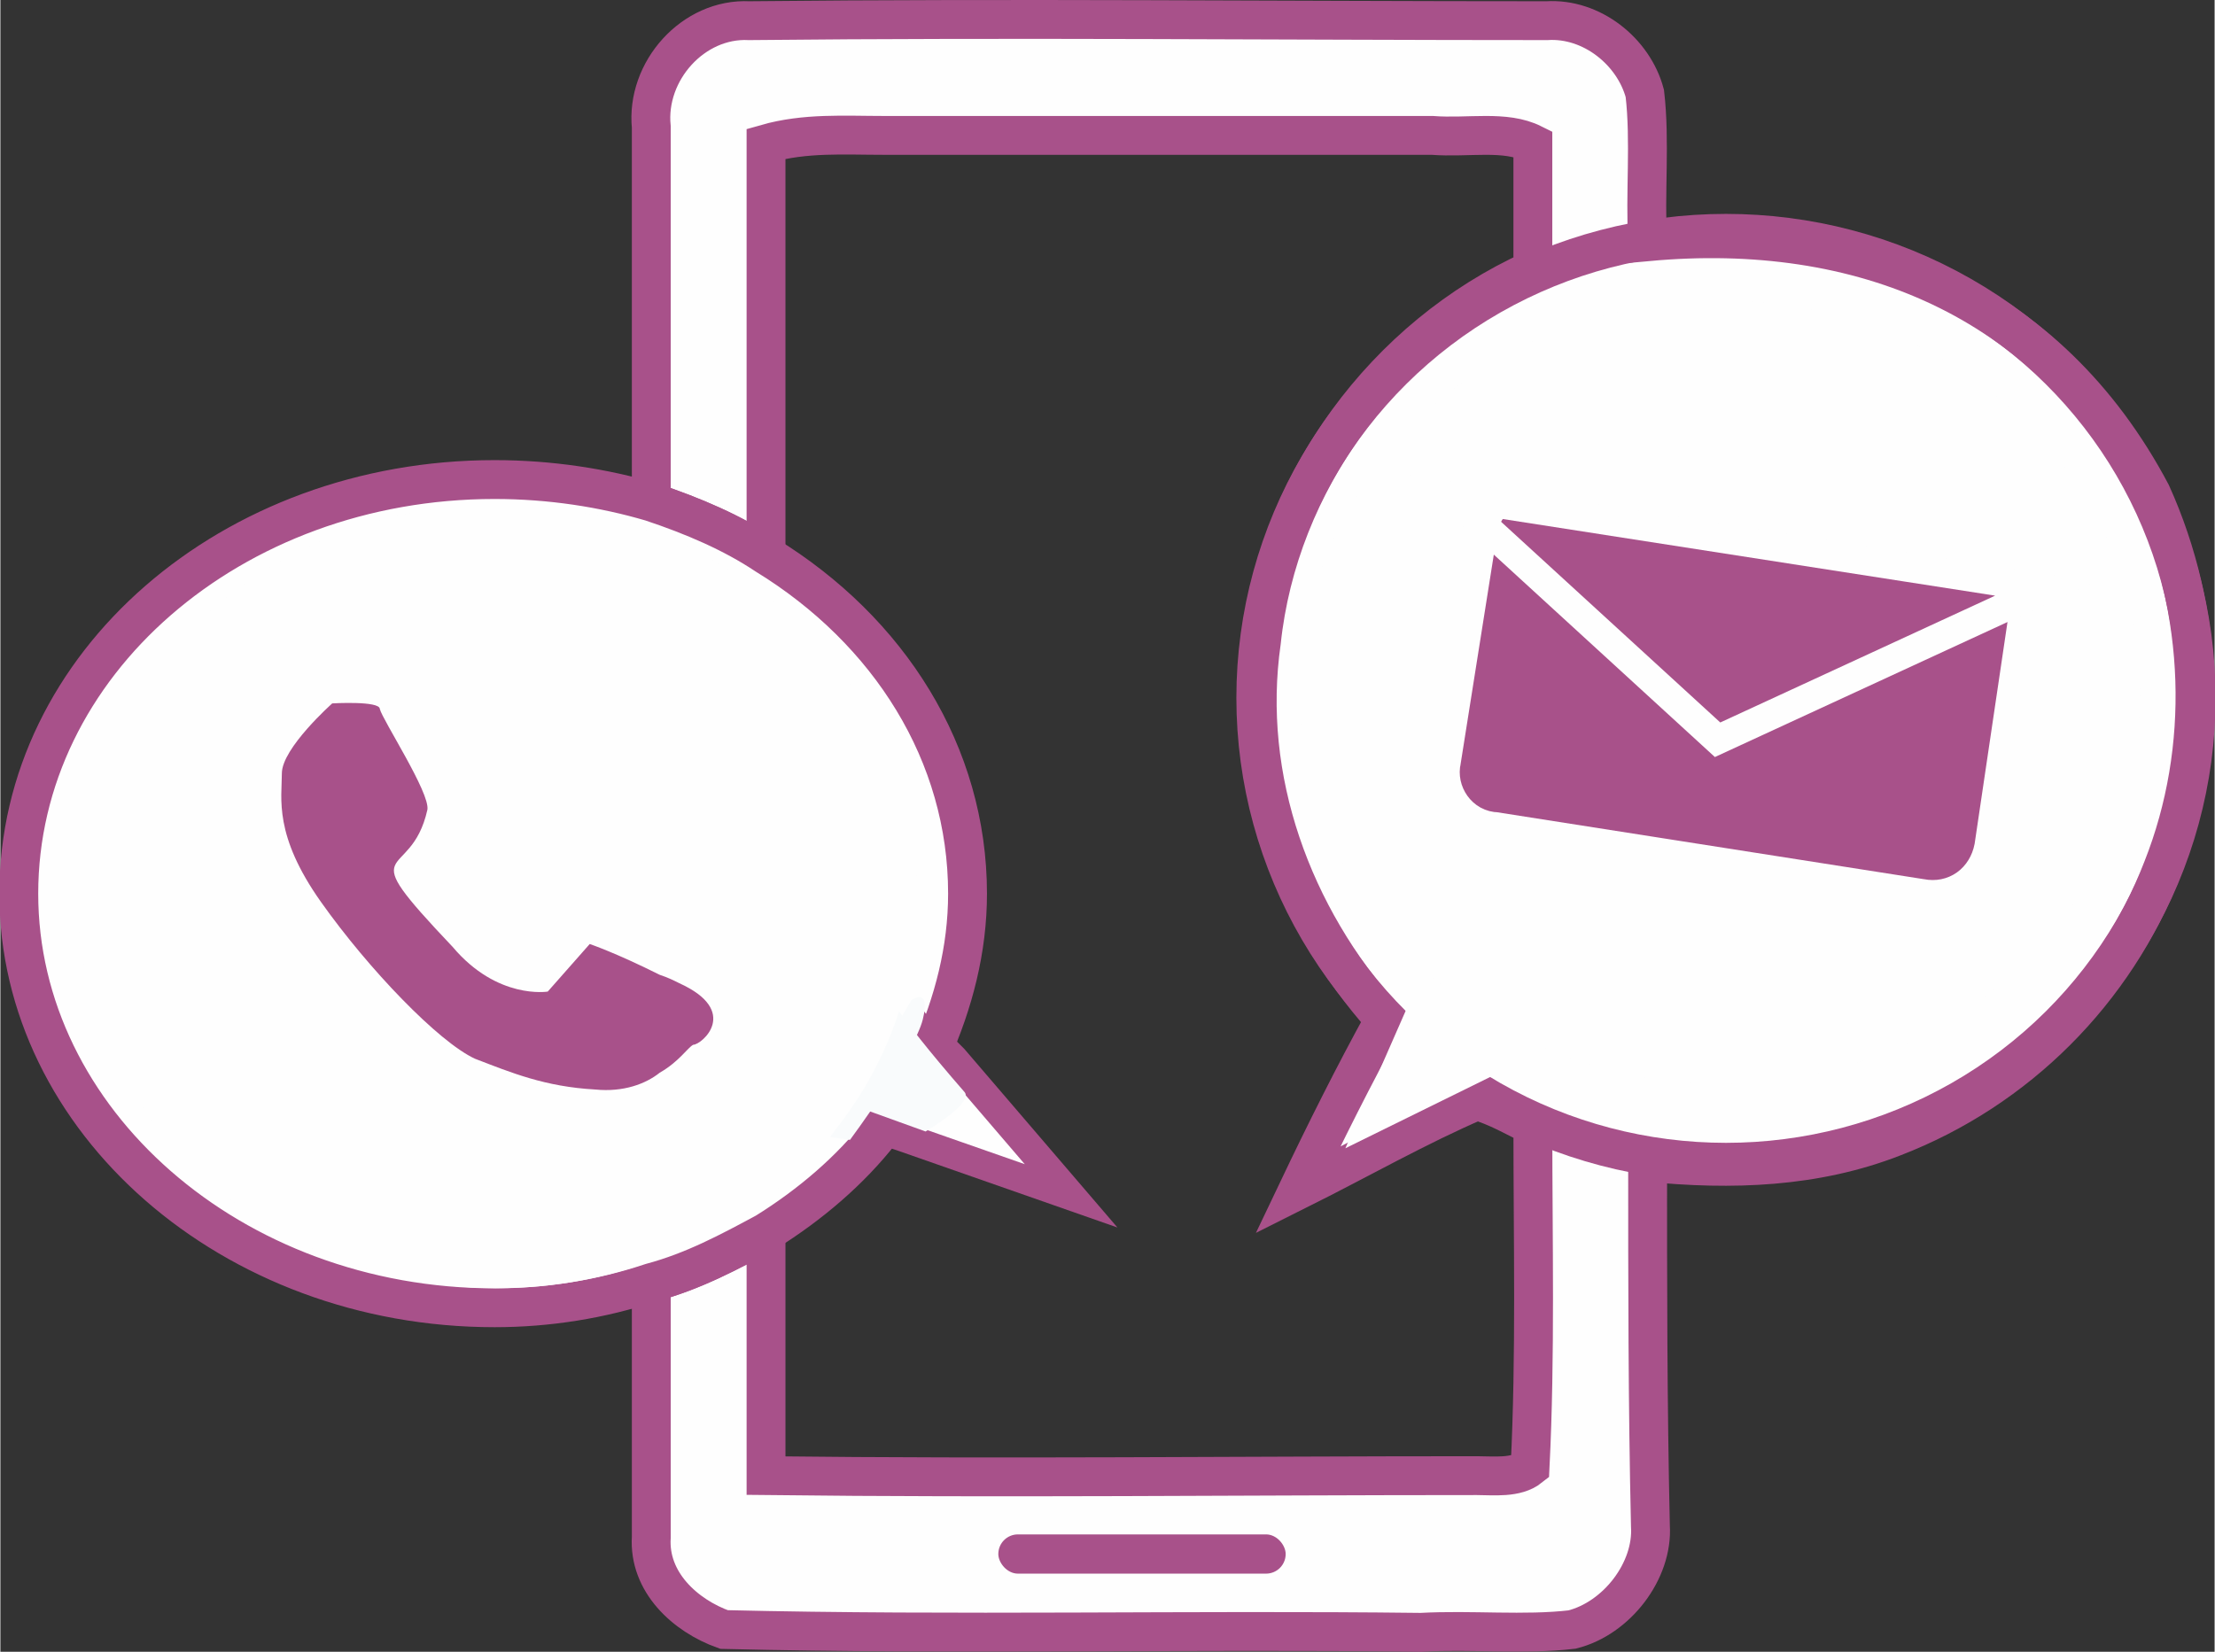 <?xml version="1.0" encoding="UTF-8" standalone="no"?>
<svg
   xmlns:dc="http://purl.org/dc/elements/1.1/"
   xmlns:cc="http://creativecommons.org/ns#"
   xmlns:rdf="http://www.w3.org/1999/02/22-rdf-syntax-ns#"
   xmlns:svg="http://www.w3.org/2000/svg"
   xmlns="http://www.w3.org/2000/svg"
   id="svg67"
   viewBox="0 0 791.169 590.333"
   style="clip-rule:evenodd;fill-rule:evenodd;image-rendering:optimizeQuality;shape-rendering:geometricPrecision;text-rendering:geometricPrecision"
   version="1.1"
   height="0.59in"
   width="0.791in"
   xml:space="preserve"><rect x="0" y="0" width="791.169" height="590.333" fill="#333333" stroke="none"/>
 <defs
   id="defs10">
  <style
   id="style2"
   type="text/css">
   <![CDATA[
    .str2 {stroke:#FEFEFE;stroke-width:10.413}
    .str1 {stroke:#A8518A;stroke-width:10.413}
    .str0 {stroke:#A8518A;stroke-width:13.886}
    .fil7 {fill:none}
    .fil3 {fill:#FEFEFE}
    .fil6 {fill:#FEFEFE}
    .fil5 {fill:#F9FBFC}
    .fil4 {fill:#A8518A}
    .fil1 {fill:#116240}
    .fil2 {fill:#FEFEFE}
    .fil0 {fill:#FEFEFE;fill-rule:nonzero}
   ]]>
  </style>
    <clipPath
   id="id0">
     <path
   id="path4"
   d="m 194,232 c 83,0 150,63 150,140 0,78 -67,140 -150,140 C 111,512 44,450 44,372 44,295 111,232 194,232 Z" />
    </clipPath>
    <clipPath
   id="id1">
     <path
   id="path7"
   d="m 631,159 c 83,0 150,62 150,140 0,77 -67,140 -150,140 -83,0 -150,-63 -150,-140 0,-78 67,-140 150,-140 z" />
    </clipPath>
 </defs>
 <g
   transform="translate(-16.425,-51.612)"
   id="Layer_x0020_1">
  <g
   id="_2357456492208">
   <path
   style="fill:#fefefe;fill-rule:nonzero"
   d="m 766,304 c -3,22 -6,44 -19,62 -19,30 -51,55 -87,59 -7,5 -14,3 -22,4 -53,1 -105,-36 -123,-86 -10,-35 -10,-75 10,-107 23,-45 77,-70 127,-67 27,7 54,15 74,36 20,18 31,44 39,69 1,10 1,21 1,30 z"
   class="fil0"
   id="path26" />
   <g
   id="g26">
    <g
   id="g22">
     <g
   id="g18">
      <ellipse
   style="fill:#116240"
   id="ellipse14"
   ry="148"
   rx="169"
   cy="371"
   cx="193"
   class="fil1" />
      <ellipse
   style="fill:#fefefe"
   id="ellipse16"
   ry="109"
   rx="125"
   cy="371"
   cx="193"
   class="fil2" />
     </g>
     <polygon
   style="fill:#116240"
   id="polygon20"
   points="328,454 346,424 391,477 "
   class="fil1" />
    </g>
    <path
   style="fill:#116240"
   id="path24"
   d="m 153,355 c 0,0 12,-17 13,-22 1,-5 -16,-32 -17,-35 0,-3 -17,-2 -17,-2 0,0 -19,16 -19,24 0,10 -3,23 14,46 17,25 42,51 56,56 13,6 25,11 43,12 19,2 32,-15 34,-16 3,0 17,-12 -4,-23 -22,-9 -32,-14 -32,-14 l -15,18 c 0,0 -18,3 -35,-16 -17,-19 -21,-28 -21,-28 z"
   class="fil1" />
   </g>
   <path
   style="fill:#fefefe;stroke:#a8518a;stroke-width:13.886"
   id="path28"
   d="m 544,579 c -85,0 -169,1 -254,0 0,-29 0,-58 0,-87 -13,7 -26,14 -41,18 0,30 0,61 0,91 -1,16 12,28 26,33 83,2 166,0 249,1 18,-1 37,1 54,-1 16,-4 29,-21 28,-37 -1,-44 -1,-87 -1,-130 30,3 60,2 88,-9 44,-17 79,-52 96,-96 17,-43 15,-92 -4,-134 -37,-70 -104,-97 -180,-90 -1,-17 1,-36 -1,-53 -4,-15 -19,-27 -35,-26 -96,0 -190,-1 -285,0 -20,-1 -37,18 -35,38 0,45 0,89 0,134 15,5 29,11 41,19 0,-49 0,-98 0,-147 14,-4 28,-3 42,-3 h 196 c 13,1 26,-2 36,3 v 45 c -53,24 -91,76 -97,133 -7,49 11,98 44,135 -11,20 -21,40 -31,61 22,-11 43,-23 64,-32 7,2 14,6 20,9 0,41 1,82 -1,122 -5,4 -13,3 -19,3 z m 94,-150 c -53,1 -105,-36 -123,-86 -10,-35 -10,-75 10,-107 3,-6 7,-12 11,-17 l -1,-1 h 1 c 27,-33 73,-51 116,-49 27,7 54,15 74,36 20,18 31,44 39,69 1,10 1,21 1,30 -3,22 -6,44 -19,62 -19,30 -51,55 -87,59 -7,5 -14,3 -22,4 z"
   class="fil3 str0" />
   <path
   style="fill:#fefefe;stroke:#a8518a;stroke-width:13.886"
   id="path30"
   d="m 290,492 c 16,-10 30,-22 41,-36 l -3,-2 18,-30 3,4 c 8,-18 13,-37 13,-57 0,-50 -28,-94 -72,-121 -12,-8 -26,-14 -41,-19 -17,-5 -36,-8 -56,-8 -94,0 -170,66 -170,148 0,81 76,148 170,148 19,0 38,-3 56,-9 15,-4 28,-11 41,-18 z m 0,-52 c -11,12 -25,21 -41,28 -17,8 -36,12 -56,12 -70,0 -126,-49 -126,-109 0,-61 56,-109 126,-109 20,0 39,4 56,11 16,7 30,17 41,29 18,19 28,43 28,69 0,26 -11,50 -28,69 z"
   class="fil3 str0" />
   <polygon
   style="fill:#fefefe;stroke:#a8518a;stroke-width:10.413"
   id="polygon32"
   points="357,430 354,427 336,457 339,458 399,479 "
   class="fil3 str1" />
   <rect
   style="fill:#a8518a"
   id="rect34"
   ry="7"
   rx="7"
   height="14.021"
   width="102.671"
   y="600"
   x="373"
   class="fil4" />
   <path
   style="fill:#f9fbfc"
   id="path36"
   d="m 347,456 -36,-13 21,-39 c 0,0 2,7 29,38 3,4 -14,14 -14,14 z"
   class="fil5" />
   <path
   style="fill:#f9fbfc"
   id="path38"
   d="m 320,459 c 0,0 23,-31 26,-43 3,-12 -4,-7 -4,-7 l -29,49 z"
   class="fil5" />
   <path
   style="fill:#fefefe"
   id="path40"
   d="m 194,232 c 83,0 150,63 150,140 0,78 -67,140 -150,140 C 111,512 44,450 44,372 44,295 111,232 194,232 Z"
   class="fil6" />
   <g
   id="g45"
   clip-path="url(#id0)">
    <g
   id="g43">
     <path
   style="fill:#a8518a"
   d="m 252,435 c 7,-4 10,-9 12,-10 3,0 17,-12 -5,-22 -2,-1 -4,-2 -7,-3 -16,-8 -25,-11 -25,-11 l -15,17 c 0,0 -18,3 -34,-16 -37,-39 -15,-22 -9,-49 1,-6 -16,-32 -17,-36 0,-3 -17,-2 -17,-2 0,0 -18,16 -18,25 0,9 -3,22 14,46 17,24 42,50 55,56 13,5 25,10 43,11 10,1 18,-2 23,-6 z"
   class="fil4"
   id="1" />
    </g>
   </g>
   <path
   style="fill:none"
   id="path47"
   d="m 194,232 c 83,0 150,63 150,140 0,78 -67,140 -150,140 C 111,512 44,450 44,372 44,295 111,232 194,232 Z"
   class="fil7" />
   <path
   style="fill:#fefefe"
   id="path49"
   d="m 631,159 c 83,0 150,62 150,140 0,77 -67,140 -150,140 -83,0 -150,-63 -150,-140 0,-78 67,-140 150,-140 z"
   class="fil6" />
   <g
   id="g57"
   clip-path="url(#id1)">
    <g
   id="g55">
     <path
   style="fill:#a8518a;stroke:#a8518a;stroke-width:13.886"
   d="m 567,237 153,24 c 5,1 8,5 7,10 l -12,81 c -1,5 -5,8 -10,7 L 552,335 c -5,0 -8,-5 -7,-9 l 13,-82 c 0,-4 5,-7 9,-7 z"
   class="fil4 str0"
   id="path51" />
     <polygon
   style="fill:none;stroke:#fefefe;stroke-width:10.413"
   id="polygon53"
   points="747,262 535,229 630,316 "
   class="fil7 str2" />
    </g>
   </g>
   <path
   style="fill:none"
   id="path59"
   d="m 631,159 c 83,0 150,62 150,140 0,77 -67,140 -150,140 -83,0 -150,-63 -150,-140 0,-78 67,-140 150,-140 z"
   class="fil7" />
   <ellipse
   style="fill:none;stroke:#a8518a;stroke-width:13.886"
   id="ellipse61"
   ry="166"
   rx="168"
   cy="301"
   cx="633"
   class="fil7 str0" />
   <polygon
   style="fill:#fefefe"
   id="polygon63"
   points="562,430 522,405 497,462 "
   class="fil6" />
  </g>
 </g>
</svg>